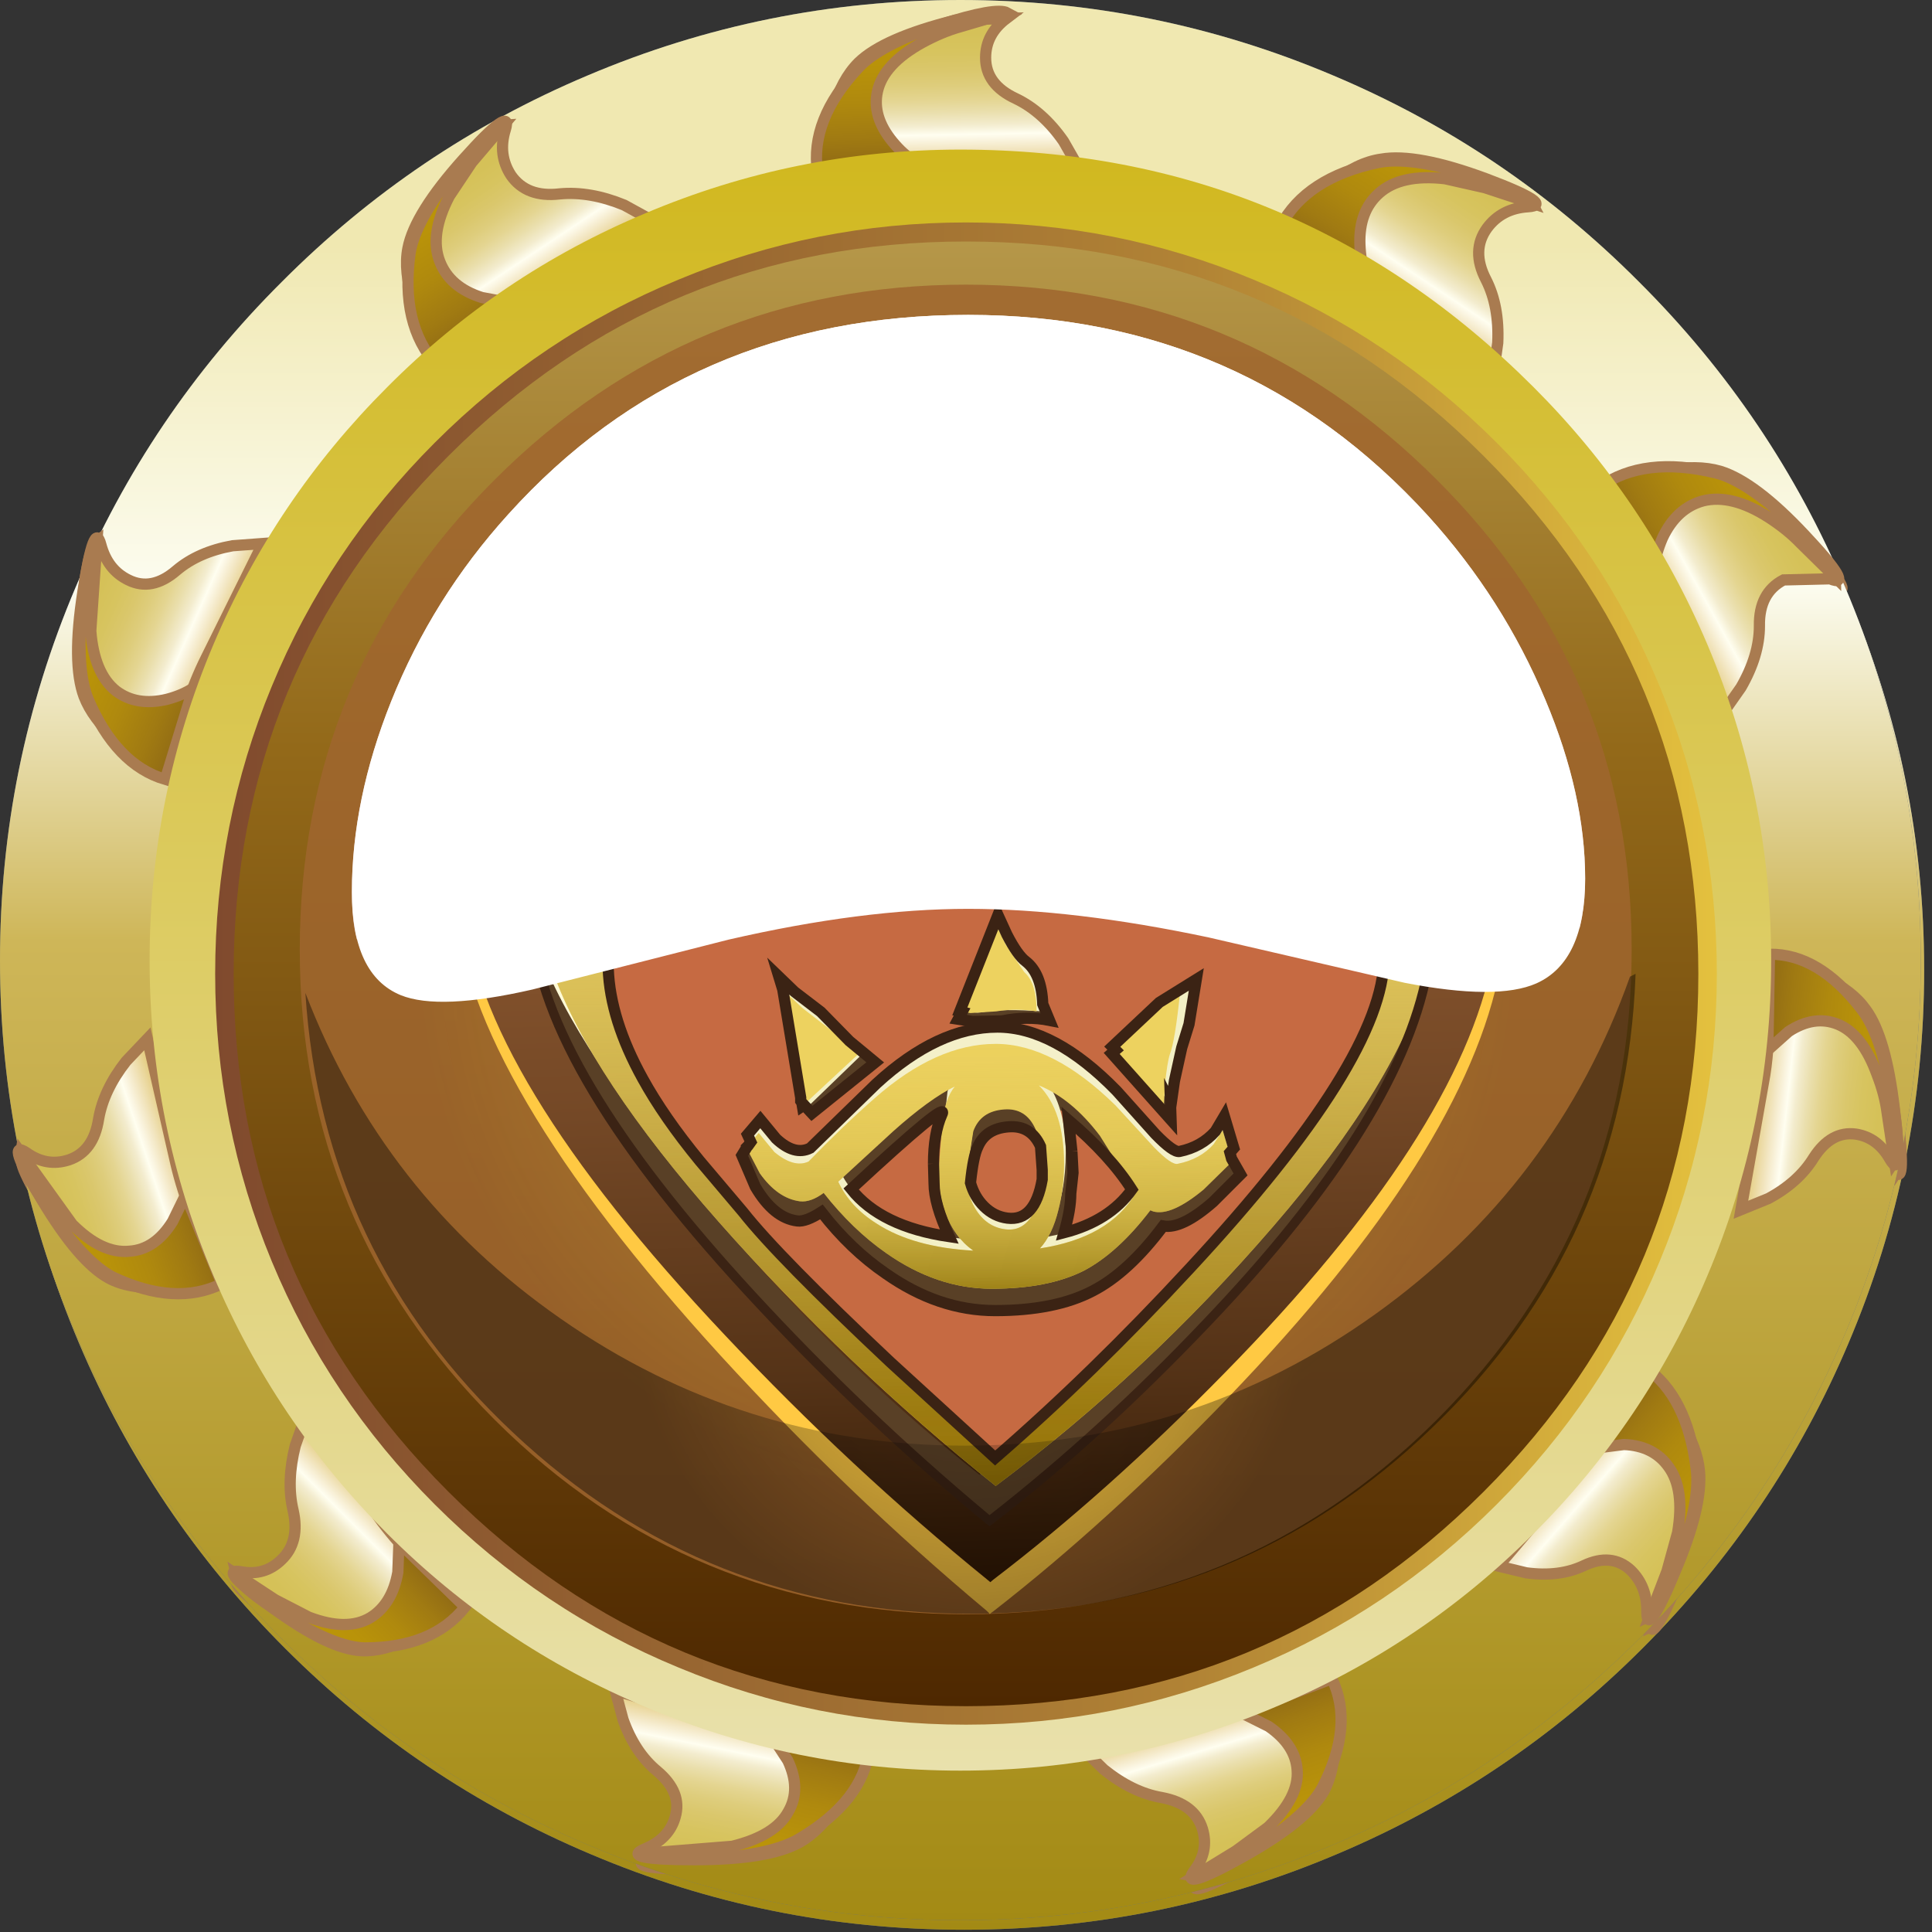<?xml version="1.0" encoding="UTF-8" standalone="no"?>
<svg xmlns:xlink="http://www.w3.org/1999/xlink" height="172.4px" width="172.4px" xmlns="http://www.w3.org/2000/svg">
  <rect width="100%" height="100%" fill="#333333" stroke="none"/>
  <g transform="matrix(1.0, 0.0, 0.0, 1.0, 0.0, 0.0)">
    <use height="171.35" transform="matrix(1.0, 0.0, 0.0, 1.0, 0.3, 0.85)" width="171.4" xlink:href="#shape0"/>
    <use height="171.35" transform="matrix(1.0, 0.0, 0.0, 1.0, 0.0, 0.0)" width="171.4" xlink:href="#shape0"/>
    <use height="134.05" transform="matrix(1.0, 0.0, 0.0, 1.0, 19.2, 19.85)" width="134.0" xlink:href="#shape1"/>
    <use height="85.65" transform="matrix(1.0, 0.0, 0.0, 1.0, 40.5, 55.55)" width="93.85" xlink:href="#shape2"/>
    <use height="99.45" transform="matrix(0.903, 0.0, 0.0, 0.895, 39.695, 55.0)" width="105.45" xlink:href="#sprite0"/>
    <use height="75.9" transform="matrix(1.0, 0.0, 0.0, 1.0, 46.25, 60.3)" width="82.45" xlink:href="#shape4"/>
    <use height="26.35" transform="matrix(1.0, 0.0, 0.0, 1.0, 72.15, 31.4)" width="9.95" xlink:href="#sprite1"/>
    <use height="26.35" transform="matrix(1.0, 0.0, 0.0, 1.0, 85.35, 31.4)" width="9.95" xlink:href="#sprite1"/>
    <use height="57.1" transform="matrix(1.0, 0.0, 0.0, 1.0, 27.25, 86.9)" width="118.7" xlink:href="#sprite3"/>
    <use height="55.75" transform="matrix(1.0, 0.0, 0.0, 1.0, 31.4, 28.1)" width="110.05" xlink:href="#sprite4"/>
    <use height="61.3" transform="matrix(1.0, 0.0, 0.0, 1.0, 31.4, 28.1)" width="110.05" xlink:href="#sprite5"/>
  </g>
  <defs>
    <g id="shape0" transform="matrix(1.0, 0.0, 0.0, 1.0, 0.0, 0.0)">
      <path d="M52.4 6.75 Q68.3 0.0 85.7 0.0 103.1 0.0 119.0 6.75 134.4 13.25 146.25 25.15 158.15 37.0 164.65 52.4 171.4 68.3 171.4 85.7 171.4 103.1 164.65 119.0 158.15 134.35 146.25 146.25 134.4 158.1 119.0 164.6 103.1 171.35 85.7 171.35 68.3 171.35 52.4 164.6 37.0 158.1 25.15 146.25 13.25 134.35 6.75 119.0 0.0 103.1 0.0 85.7 0.0 68.3 6.75 52.4 13.25 37.0 25.15 25.15 37.0 13.25 52.4 6.75" fill="#6b757b" fill-rule="evenodd" stroke="none"/>
      <path d="M52.4 6.75 Q68.3 0.0 85.7 0.0 103.1 0.0 119.0 6.75 134.4 13.25 146.25 25.15 158.15 37.0 164.65 52.4 171.4 68.3 171.4 85.7 171.4 103.1 164.65 119.0 158.15 134.35 146.25 146.25 134.4 158.1 119.0 164.6 103.1 171.35 85.7 171.35 68.3 171.35 52.4 164.6 37.0 158.1 25.15 146.25 13.25 134.35 6.75 119.0 0.0 103.1 0.0 85.7 0.0 68.3 6.75 52.4 13.25 37.0 25.15 25.15 37.0 13.25 52.4 6.75" fill="url(#gradient0)" fill-rule="evenodd" stroke="none"/>
      <path d="M96.3 15.05 L84.6 14.4 77.55 14.75 73.95 15.35 Q73.5 12.7 74.3 9.85 75.1 7.1 76.6 5.6 78.85 3.4 85.25 1.8 L89.8 1.65 Q87.95 3.05 87.95 5.15 87.95 7.55 90.65 8.8 93.05 9.95 94.9 12.6 L96.3 15.05" fill="url(#gradient1)" fill-rule="evenodd" stroke="none"/>
      <path d="M96.3 15.05 L94.9 12.6 Q93.05 9.95 90.65 8.8 87.95 7.55 87.95 5.15 87.95 3.05 89.8 1.65 L85.25 1.8 Q78.85 3.4 76.6 5.6 75.1 7.1 74.3 9.85 73.5 12.7 73.95 15.35 L77.55 14.75 84.6 14.4 96.3 15.05 Z" fill="none" stroke="#a97b50" stroke-linecap="butt" stroke-linejoin="miter" stroke-miterlimit="10.0" stroke-width="1.0"/>
      <path d="M83.9 2.2 Q88.9 0.6 89.9 1.15 L85.65 2.4 Q84.05 2.85 82.3 3.8 78.85 5.7 78.3 8.15 77.8 10.4 79.65 12.65 80.6 13.8 81.6 14.4 L72.95 15.35 Q72.25 10.7 76.6 6.05 78.5 4.0 83.9 2.2" fill="url(#gradient2)" fill-rule="evenodd" stroke="none"/>
      <path d="M83.9 2.2 Q78.5 4.0 76.6 6.05 72.25 10.7 72.95 15.35 L81.6 14.4 Q80.6 13.8 79.65 12.65 77.8 10.4 78.3 8.15 78.85 5.7 82.3 3.8 84.05 2.85 85.65 2.4 L89.9 1.15 Q88.9 0.6 83.9 2.2 Z" fill="none" stroke="#a97b50" stroke-linecap="butt" stroke-linejoin="miter" stroke-miterlimit="10.0" stroke-width="1.0"/>
      <path d="M133.25 33.45 L124.25 26.15 Q122.0 24.3 118.3 22.35 L115.05 20.7 Q116.35 18.25 118.8 16.35 121.1 14.5 123.25 14.2 126.4 13.65 132.6 15.95 138.85 18.3 136.35 18.45 134.0 18.6 132.7 20.35 131.25 22.35 132.6 24.95 133.8 27.3 133.65 30.6 L133.25 33.45" fill="url(#gradient3)" fill-rule="evenodd" stroke="none"/>
      <path d="M133.25 33.45 L133.65 30.6 Q133.8 27.3 132.6 24.95 131.25 22.35 132.7 20.35 134.0 18.6 136.35 18.45 138.85 18.3 132.6 15.95 126.4 13.65 123.25 14.2 121.1 14.5 118.8 16.35 116.35 18.25 115.05 20.7 L118.3 22.35 Q122.0 24.3 124.25 26.15 L133.25 33.45 Z" fill="none" stroke="#a97b50" stroke-linecap="butt" stroke-linejoin="miter" stroke-miterlimit="10.0" stroke-width="1.0"/>
      <path d="M123.0 14.5 Q125.8 13.95 131.2 15.6 136.25 17.15 136.75 18.15 L132.5 16.75 128.95 15.95 Q125.0 15.5 123.05 17.25 121.25 18.85 121.35 21.8 121.4 23.3 121.8 24.4 L114.25 20.2 Q116.55 15.85 123.0 14.5" fill="url(#gradient4)" fill-rule="evenodd" stroke="none"/>
      <path d="M123.0 14.5 Q116.55 15.85 114.25 20.2 L121.8 24.4 Q121.4 23.3 121.35 21.8 121.25 18.85 123.05 17.25 125.0 15.5 128.95 15.95 L132.5 16.75 136.75 18.15 Q136.25 17.15 131.2 15.6 125.8 13.95 123.0 14.5 Z" fill="none" stroke="#a97b50" stroke-linecap="butt" stroke-linejoin="miter" stroke-miterlimit="10.0" stroke-width="1.0"/>
      <path d="M145.4 47.2 L143.2 44.35 Q145.45 42.65 148.5 42.0 151.45 41.45 153.5 42.05 156.6 43.0 161.05 47.75 165.6 52.6 163.3 51.65 L159.15 51.75 Q156.95 52.9 157.0 55.85 157.0 58.5 155.35 61.35 L153.7 63.7 148.95 53.2 Q147.8 50.6 145.4 47.2" fill="url(#gradient5)" fill-rule="evenodd" stroke="none"/>
      <path d="M145.4 47.2 Q147.8 50.6 148.95 53.2 L153.7 63.7 155.35 61.35 Q157.0 58.5 157.0 55.85 156.95 52.9 159.15 51.75 L163.3 51.65 Q165.6 52.6 161.05 47.75 156.6 43.0 153.5 42.05 151.45 41.45 148.5 42.0 145.45 42.65 143.2 44.35 L145.4 47.2 Z" fill="none" stroke="#a97b50" stroke-linecap="butt" stroke-linejoin="miter" stroke-miterlimit="10.0" stroke-width="1.0"/>
      <path d="M151.95 44.7 Q149.6 45.35 148.35 48.0 147.75 49.4 147.6 50.6 L142.75 43.45 Q146.7 40.65 153.1 42.2 155.9 42.9 160.0 46.8 163.8 50.45 163.8 51.55 L160.65 48.45 Q159.5 47.25 157.8 46.15 154.5 44.05 151.95 44.7" fill="url(#gradient6)" fill-rule="evenodd" stroke="none"/>
      <path d="M151.95 44.7 Q154.5 44.05 157.8 46.15 159.5 47.25 160.65 48.45 L163.8 51.55 Q163.8 50.45 160.0 46.8 155.9 42.9 153.1 42.2 146.7 40.65 142.75 43.45 L147.6 50.6 Q147.75 49.4 148.35 48.0 149.6 45.35 151.95 44.7 Z" fill="none" stroke="#a97b50" stroke-linecap="butt" stroke-linejoin="miter" stroke-miterlimit="10.0" stroke-width="1.0"/>
      <path d="M169.05 99.0 Q169.85 105.5 168.65 103.45 167.55 101.5 165.6 101.2 163.4 100.9 161.85 103.3 160.5 105.5 157.8 106.95 L155.35 107.95 157.35 96.65 Q157.9 93.85 157.85 89.75 L157.75 86.15 Q160.3 86.1 162.85 87.25 165.3 88.4 166.5 90.1 168.3 92.55 169.05 99.0" fill="url(#gradient7)" fill-rule="evenodd" stroke="none"/>
      <path d="M169.05 99.0 Q168.3 92.55 166.5 90.1 165.3 88.4 162.85 87.25 160.3 86.1 157.75 86.15 L157.85 89.75 Q157.9 93.85 157.35 96.65 L155.35 107.95 157.8 106.95 Q160.5 105.5 161.85 103.3 163.4 100.9 165.6 101.2 167.55 101.5 168.65 103.45 169.85 105.5 169.05 99.0 Z" fill="none" stroke="#a97b50" stroke-linecap="butt" stroke-linejoin="miter" stroke-miterlimit="10.0" stroke-width="1.0"/>
      <path d="M166.1 90.05 Q167.8 92.2 168.8 97.65 169.7 102.7 169.05 103.65 L168.4 99.35 Q168.2 97.7 167.5 95.9 166.2 92.3 164.0 91.4 161.9 90.55 159.6 92.05 L157.75 93.7 157.9 85.15 Q162.3 85.1 166.1 90.05" fill="url(#gradient8)" fill-rule="evenodd" stroke="none"/>
      <path d="M166.1 90.05 Q162.3 85.1 157.9 85.15 L157.75 93.7 159.6 92.05 Q161.9 90.55 164.0 91.4 166.2 92.3 167.5 95.9 168.2 97.7 168.4 99.35 L169.05 103.65 Q169.7 102.7 168.8 97.65 167.8 92.2 166.1 90.05 Z" fill="none" stroke="#a97b50" stroke-linecap="butt" stroke-linejoin="miter" stroke-miterlimit="10.0" stroke-width="1.0"/>
      <path d="M133.7 139.75 L140.8 131.4 Q143.65 128.1 146.25 122.8 148.4 124.2 149.95 126.75 151.45 129.15 151.65 131.25 151.95 134.45 149.45 140.3 146.95 146.25 146.95 143.85 147.0 141.55 145.5 140.1 143.8 138.55 141.35 139.7 139.15 140.75 136.2 140.35 L133.7 139.75" fill="url(#gradient9)" fill-rule="evenodd" stroke="none"/>
      <path d="M133.7 139.75 L136.2 140.35 Q139.15 140.75 141.35 139.7 143.8 138.55 145.5 140.1 147.0 141.55 146.95 143.85 146.95 146.25 149.45 140.3 151.95 134.45 151.65 131.25 151.45 129.15 149.95 126.75 148.4 124.2 146.25 122.8 143.65 128.1 140.8 131.4 L133.7 139.75 Z" fill="none" stroke="#a97b50" stroke-linecap="butt" stroke-linejoin="miter" stroke-miterlimit="10.0" stroke-width="1.0"/>
      <path d="M148.75 140.2 L149.7 136.75 Q150.35 132.9 148.9 130.9 147.55 129.0 144.9 128.9 L142.55 129.2 146.8 122.0 Q150.55 124.6 151.35 131.0 151.75 133.8 149.9 139.0 148.15 143.85 147.2 144.25 L148.75 140.2" fill="url(#gradient10)" fill-rule="evenodd" stroke="none"/>
      <path d="M148.75 140.2 L147.2 144.25 Q148.15 143.85 149.9 139.0 151.75 133.8 151.35 131.0 150.55 124.6 146.8 122.0 L142.55 129.2 144.9 128.9 Q147.55 129.0 148.9 130.9 150.35 132.9 149.7 136.75 L148.75 140.2 Z" fill="none" stroke="#a97b50" stroke-linecap="butt" stroke-linejoin="miter" stroke-miterlimit="10.0" stroke-width="1.0"/>
      <path d="M107.3 163.2 Q106.6 160.95 103.65 160.4 101.05 159.95 98.5 157.9 L96.5 155.95 107.9 153.6 Q112.45 152.7 117.9 150.05 119.1 152.45 119.1 155.35 119.1 158.1 118.1 159.9 116.55 162.55 110.9 165.7 105.15 168.9 106.55 166.95 107.9 165.2 107.3 163.2" fill="url(#gradient11)" fill-rule="evenodd" stroke="none"/>
      <path d="M107.3 163.2 Q107.9 165.2 106.55 166.95 105.15 168.9 110.9 165.7 116.55 162.55 118.1 159.9 119.1 158.1 119.1 155.35 119.1 152.45 117.9 150.05 112.45 152.7 107.9 153.6 L96.5 155.95 98.5 157.9 Q101.05 159.95 103.65 160.4 106.6 160.95 107.3 163.2 Z" fill="none" stroke="#a97b50" stroke-linecap="butt" stroke-linejoin="miter" stroke-miterlimit="10.0" stroke-width="1.0"/>
      <path d="M115.75 157.95 Q115.6 155.7 113.2 154.05 L110.8 152.85 118.85 149.8 Q120.85 153.95 118.0 159.5 116.7 161.9 112.05 164.9 107.7 167.7 106.55 167.45 L110.3 165.15 113.15 163.05 Q115.95 160.35 115.75 157.95" fill="url(#gradient12)" fill-rule="evenodd" stroke="none"/>
      <path d="M115.75 157.95 Q115.95 160.35 113.15 163.05 L110.3 165.15 106.55 167.45 Q107.7 167.7 112.05 164.9 116.7 161.9 118.0 159.5 120.85 153.95 118.85 149.8 L110.8 152.85 113.2 154.05 Q115.6 155.7 115.75 157.95 Z" fill="none" stroke="#a97b50" stroke-linecap="butt" stroke-linejoin="miter" stroke-miterlimit="10.0" stroke-width="1.0"/>
      <path d="M74.7 161.0 Q73.2 163.35 71.35 164.4 68.55 165.95 61.95 165.95 55.25 165.95 57.5 165.0 59.7 164.1 60.25 162.15 60.9 159.95 58.65 158.05 56.65 156.4 55.6 153.45 L54.9 150.85 66.0 154.2 Q70.45 155.6 76.55 155.95 76.25 158.55 74.7 161.0" fill="url(#gradient13)" fill-rule="evenodd" stroke="none"/>
      <path d="M74.7 161.0 Q76.25 158.55 76.55 155.95 70.45 155.6 66.0 154.2 L54.9 150.85 55.6 153.45 Q56.65 156.4 58.65 158.05 60.9 159.95 60.25 162.15 59.7 164.1 57.5 165.0 55.25 165.95 61.95 165.95 68.55 165.95 71.35 164.4 73.2 163.35 74.7 161.0 Z" fill="none" stroke="#a97b50" stroke-linecap="butt" stroke-linejoin="miter" stroke-miterlimit="10.0" stroke-width="1.0"/>
      <path d="M65.35 164.75 Q69.2 163.8 70.35 161.65 71.5 159.65 70.3 157.1 L68.9 154.95 77.55 156.2 Q76.95 160.7 71.45 164.0 69.05 165.5 63.4 165.85 L57.25 165.4 65.35 164.75" fill="url(#gradient14)" fill-rule="evenodd" stroke="none"/>
      <path d="M65.35 164.75 L57.25 165.4 63.4 165.85 Q69.05 165.5 71.45 164.0 76.95 160.7 77.55 156.2 L68.9 154.95 70.3 157.1 Q71.5 159.65 70.35 161.65 69.2 163.8 65.35 164.75 Z" fill="none" stroke="#a97b50" stroke-linecap="butt" stroke-linejoin="miter" stroke-miterlimit="10.0" stroke-width="1.0"/>
      <path d="M27.3 126.3 L33.8 135.4 Q36.4 139.0 40.9 142.65 39.2 144.85 36.65 146.15 34.25 147.4 32.25 147.3 29.35 147.15 24.35 143.5 19.25 139.85 21.5 140.25 23.6 140.65 25.1 139.2 26.8 137.6 26.15 134.75 25.55 132.2 26.35 129.0 L27.3 126.3" fill="url(#gradient15)" fill-rule="evenodd" stroke="none"/>
      <path d="M27.3 126.3 L26.35 129.0 Q25.55 132.2 26.15 134.75 26.8 137.6 25.1 139.2 23.6 140.65 21.5 140.25 19.25 139.85 24.35 143.5 29.35 147.15 32.25 147.3 34.25 147.4 36.65 146.15 39.2 144.85 40.9 142.65 36.4 139.0 33.8 135.4 L27.3 126.3 Z" fill="none" stroke="#a97b50" stroke-linecap="butt" stroke-linejoin="miter" stroke-miterlimit="10.0" stroke-width="1.0"/>
      <path d="M33.05 144.35 Q35.0 143.15 35.5 140.3 L35.6 137.65 41.5 143.4 Q38.6 147.05 32.55 147.05 29.95 147.0 25.45 144.2 21.3 141.6 21.05 140.45 L24.55 142.75 27.55 144.3 Q30.95 145.6 33.05 144.35" fill="url(#gradient16)" fill-rule="evenodd" stroke="none"/>
      <path d="M33.05 144.35 Q30.95 145.6 27.55 144.3 L24.55 142.75 21.05 140.45 Q21.3 141.6 25.45 144.2 29.95 147.0 32.55 147.05 38.6 147.05 41.5 143.4 L35.6 137.65 35.5 140.3 Q35.0 143.15 33.05 144.35 Z" fill="none" stroke="#a97b50" stroke-linecap="butt" stroke-linejoin="miter" stroke-miterlimit="10.0" stroke-width="1.0"/>
      <path d="M11.25 94.7 L13.15 92.7 15.7 103.85 Q16.75 108.35 19.5 113.6 17.1 114.8 14.25 114.9 11.45 115.0 9.7 114.05 7.05 112.6 3.75 107.1 0.4 101.55 2.35 102.85 4.15 104.15 6.15 103.5 8.35 102.75 8.8 99.85 9.25 97.25 11.25 94.7" fill="url(#gradient17)" fill-rule="evenodd" stroke="none"/>
      <path d="M11.25 94.7 Q9.25 97.25 8.8 99.85 8.35 102.75 6.15 103.5 4.15 104.15 2.35 102.85 0.4 101.55 3.75 107.1 7.05 112.6 9.7 114.05 11.45 115.0 14.25 114.9 17.1 114.8 19.5 113.6 16.75 108.35 15.7 103.85 L13.15 92.7 11.25 94.7 Z" fill="none" stroke="#a97b50" stroke-linecap="butt" stroke-linejoin="miter" stroke-miterlimit="10.0" stroke-width="1.0"/>
      <path d="M15.4 109.0 L16.55 106.65 19.8 114.55 Q15.65 116.6 10.05 113.95 7.65 112.7 4.55 108.25 1.65 104.0 1.85 102.85 L6.45 109.25 Q9.1 111.9 11.55 111.65 13.85 111.5 15.4 109.0" fill="url(#gradient18)" fill-rule="evenodd" stroke="none"/>
      <path d="M15.4 109.0 Q13.85 111.5 11.55 111.65 9.1 111.9 6.45 109.25 L1.85 102.85 Q1.65 104.0 4.55 108.25 7.65 112.7 10.05 113.95 15.65 116.6 19.8 114.55 L16.55 106.65 15.4 109.0 Z" fill="none" stroke="#a97b50" stroke-linecap="butt" stroke-linejoin="miter" stroke-miterlimit="10.0" stroke-width="1.0"/>
      <path d="M20.75 48.7 L23.45 48.5 18.4 58.7 Q16.35 62.8 15.15 68.7 12.6 67.95 10.35 66.0 8.25 64.1 7.5 62.15 6.4 59.2 7.4 52.8 8.4 46.3 9.0 48.6 9.6 50.85 11.45 51.75 13.55 52.8 15.75 50.9 17.7 49.25 20.75 48.7" fill="url(#gradient19)" fill-rule="evenodd" stroke="none"/>
      <path d="M20.75 48.7 Q17.7 49.25 15.75 50.9 13.55 52.8 11.45 51.75 9.6 50.85 9.0 48.6 8.4 46.3 7.4 52.8 6.4 59.2 7.5 62.15 8.25 64.1 10.35 66.0 12.6 67.95 15.15 68.7 16.35 62.8 18.4 58.7 L23.45 48.5 20.75 48.7 Z" fill="none" stroke="#a97b50" stroke-linecap="butt" stroke-linejoin="miter" stroke-miterlimit="10.0" stroke-width="1.0"/>
      <path d="M10.35 61.65 Q12.2 63.05 14.9 62.4 16.25 62.05 17.25 61.4 L14.75 69.55 Q10.35 68.25 7.85 62.35 6.8 59.75 7.3 54.15 7.8 48.95 8.65 48.3 L8.1 56.3 Q8.4 60.1 10.35 61.65" fill="url(#gradient20)" fill-rule="evenodd" stroke="none"/>
      <path d="M10.35 61.65 Q8.4 60.1 8.1 56.3 L8.65 48.3 Q7.8 48.95 7.3 54.15 6.8 59.75 7.85 62.35 10.35 68.25 14.75 69.55 L17.25 61.4 Q16.25 62.05 14.9 62.4 12.2 63.05 10.35 61.65 Z" fill="none" stroke="#a97b50" stroke-linecap="butt" stroke-linejoin="miter" stroke-miterlimit="10.0" stroke-width="1.0"/>
      <path d="M58.25 19.7 L48.15 25.45 Q45.6 26.85 42.45 29.55 L39.75 32.05 Q37.85 29.95 36.9 27.0 36.0 24.2 36.4 22.15 37.0 19.05 41.35 14.2 45.8 9.25 45.1 11.55 44.4 13.8 45.6 15.65 47.0 17.65 49.95 17.3 52.65 17.05 55.7 18.3 L58.25 19.7" fill="url(#gradient21)" fill-rule="evenodd" stroke="none"/>
      <path d="M58.25 19.7 L55.7 18.3 Q52.65 17.05 49.95 17.3 47.0 17.65 45.6 15.65 44.4 13.8 45.1 11.55 45.8 9.25 41.35 14.2 37.0 19.05 36.4 22.15 36.0 24.2 36.9 27.0 37.85 29.95 39.75 32.05 L42.45 29.55 Q45.6 26.85 48.15 25.45 L58.25 19.7 Z" fill="none" stroke="#a97b50" stroke-linecap="butt" stroke-linejoin="miter" stroke-miterlimit="10.0" stroke-width="1.0"/>
      <path d="M43.0 26.55 L45.65 27.05 38.95 32.55 Q35.7 28.95 36.6 22.55 37.05 19.75 40.55 15.3 43.8 11.2 44.95 11.15 L42.1 14.5 40.1 17.5 Q38.3 20.95 39.25 23.35 40.15 25.65 43.0 26.55" fill="url(#gradient22)" fill-rule="evenodd" stroke="none"/>
      <path d="M43.0 26.55 Q40.15 25.65 39.25 23.35 38.3 20.95 40.1 17.5 L42.1 14.5 44.95 11.15 Q43.8 11.2 40.55 15.3 37.05 19.75 36.6 22.55 35.7 28.95 38.95 32.55 L45.65 27.05 43.0 26.55 Z" fill="none" stroke="#a97b50" stroke-linecap="butt" stroke-linejoin="miter" stroke-miterlimit="10.0" stroke-width="1.0"/>
      <path d="M85.7 13.35 Q115.65 13.35 136.85 34.55 146.85 44.55 152.35 57.5 158.05 70.95 158.05 85.7 158.05 100.4 152.35 113.85 146.85 126.85 136.85 136.85 126.85 146.85 113.85 152.3 100.4 158.0 85.7 158.0 71.0 158.0 57.55 152.3 44.55 146.85 34.55 136.85 24.55 126.85 19.05 113.85 13.35 100.4 13.35 85.7 13.35 70.95 19.05 57.5 24.55 44.55 34.55 34.55 44.55 24.5 57.55 19.05 71.0 13.35 85.7 13.35" fill="url(#gradient23)" fill-rule="evenodd" stroke="none"/>
    </g>
    <linearGradient gradientTransform="matrix(0.0, -0.105, -0.105, 0.0, 85.7, 85.7)" gradientUnits="userSpaceOnUse" id="gradient0" spreadMethod="pad" x1="-819.2" x2="819.2">
      <stop offset="0.0" stop-color="#a38a14"/>
      <stop offset="0.51" stop-color="#ceb658"/>
      <stop offset="0.694" stop-color="#fcfcef"/>
      <stop offset="0.871" stop-color="#f0e8b1"/>
    </linearGradient>
    <linearGradient gradientTransform="matrix(-2.0E-4, -0.011, -0.01, 2.0E-4, 84.95, 9.15)" gradientUnits="userSpaceOnUse" id="gradient1" spreadMethod="pad" x1="-819.2" x2="819.2">
      <stop offset="0.063" stop-color="#d0ab1a"/>
      <stop offset="0.133" stop-color="#dcbe5e"/>
      <stop offset="0.208" stop-color="#e9d597"/>
      <stop offset="0.271" stop-color="#f3e7c4"/>
      <stop offset="0.318" stop-color="#fbf6e3"/>
      <stop offset="0.341" stop-color="#fffef0"/>
      <stop offset="0.388" stop-color="#f3ecce"/>
      <stop offset="0.451" stop-color="#eadfad"/>
      <stop offset="0.514" stop-color="#e4d591"/>
      <stop offset="0.584" stop-color="#decd7c"/>
      <stop offset="0.659" stop-color="#dac76c"/>
      <stop offset="0.745" stop-color="#d7c45f"/>
      <stop offset="0.843" stop-color="#d5c158"/>
      <stop offset="1.0" stop-color="#d5c155"/>
    </linearGradient>
    <linearGradient gradientTransform="matrix(-3.0E-4, -0.009, -0.009, 3.0E-4, 81.4, 8.6)" gradientUnits="userSpaceOnUse" id="gradient2" spreadMethod="pad" x1="-819.2" x2="819.2">
      <stop offset="0.016" stop-color="#8a6315"/>
      <stop offset="0.051" stop-color="#8d6715"/>
      <stop offset="0.255" stop-color="#a07a12"/>
      <stop offset="0.471" stop-color="#af890e"/>
      <stop offset="0.706" stop-color="#b99309"/>
      <stop offset="1.0" stop-color="#bd9606"/>
    </linearGradient>
    <linearGradient gradientTransform="matrix(0.007, -0.009, -0.009, -0.006, 127.8, 21.95)" gradientUnits="userSpaceOnUse" id="gradient3" spreadMethod="pad" x1="-819.2" x2="819.2">
      <stop offset="0.063" stop-color="#d0ab1a"/>
      <stop offset="0.133" stop-color="#dcbe5e"/>
      <stop offset="0.208" stop-color="#e9d597"/>
      <stop offset="0.271" stop-color="#f3e7c4"/>
      <stop offset="0.318" stop-color="#fbf6e3"/>
      <stop offset="0.341" stop-color="#fffef0"/>
      <stop offset="0.388" stop-color="#f3ecce"/>
      <stop offset="0.451" stop-color="#eadfad"/>
      <stop offset="0.514" stop-color="#e4d591"/>
      <stop offset="0.584" stop-color="#decd7c"/>
      <stop offset="0.659" stop-color="#dac76c"/>
      <stop offset="0.745" stop-color="#d7c45f"/>
      <stop offset="0.843" stop-color="#d5c158"/>
      <stop offset="1.0" stop-color="#d5c155"/>
    </linearGradient>
    <linearGradient gradientTransform="matrix(0.006, -0.008, -0.008, -0.005, 125.25, 19.45)" gradientUnits="userSpaceOnUse" id="gradient4" spreadMethod="pad" x1="-819.2" x2="819.2">
      <stop offset="0.016" stop-color="#8a6315"/>
      <stop offset="0.051" stop-color="#8d6715"/>
      <stop offset="0.255" stop-color="#a07a12"/>
      <stop offset="0.471" stop-color="#af890e"/>
      <stop offset="0.706" stop-color="#b99309"/>
      <stop offset="1.0" stop-color="#bd9606"/>
    </linearGradient>
    <linearGradient gradientTransform="matrix(0.01, -0.005, -0.005, -0.009, 154.05, 50.95)" gradientUnits="userSpaceOnUse" id="gradient5" spreadMethod="pad" x1="-819.2" x2="819.2">
      <stop offset="0.063" stop-color="#d0ab1a"/>
      <stop offset="0.133" stop-color="#dcbe5e"/>
      <stop offset="0.208" stop-color="#e9d597"/>
      <stop offset="0.271" stop-color="#f3e7c4"/>
      <stop offset="0.318" stop-color="#fbf6e3"/>
      <stop offset="0.341" stop-color="#fffef0"/>
      <stop offset="0.388" stop-color="#f3ecce"/>
      <stop offset="0.451" stop-color="#eadfad"/>
      <stop offset="0.514" stop-color="#e4d591"/>
      <stop offset="0.584" stop-color="#decd7c"/>
      <stop offset="0.659" stop-color="#dac76c"/>
      <stop offset="0.745" stop-color="#d7c45f"/>
      <stop offset="0.843" stop-color="#d5c158"/>
      <stop offset="1.0" stop-color="#d5c155"/>
    </linearGradient>
    <linearGradient gradientTransform="matrix(0.009, -0.005, -0.005, -0.009, 152.9, 47.7)" gradientUnits="userSpaceOnUse" id="gradient6" spreadMethod="pad" x1="-819.2" x2="819.2">
      <stop offset="0.016" stop-color="#8a6315"/>
      <stop offset="0.051" stop-color="#8d6715"/>
      <stop offset="0.255" stop-color="#a07a12"/>
      <stop offset="0.471" stop-color="#af890e"/>
      <stop offset="0.706" stop-color="#b99309"/>
      <stop offset="1.0" stop-color="#bd9606"/>
    </linearGradient>
    <linearGradient gradientTransform="matrix(0.01, 0.001, 0.001, -0.009, 162.2, 97.6)" gradientUnits="userSpaceOnUse" id="gradient7" spreadMethod="pad" x1="-819.2" x2="819.2">
      <stop offset="0.063" stop-color="#d0ab1a"/>
      <stop offset="0.133" stop-color="#dcbe5e"/>
      <stop offset="0.208" stop-color="#e9d597"/>
      <stop offset="0.271" stop-color="#f3e7c4"/>
      <stop offset="0.318" stop-color="#fbf6e3"/>
      <stop offset="0.341" stop-color="#fffef0"/>
      <stop offset="0.388" stop-color="#f3ecce"/>
      <stop offset="0.451" stop-color="#eadfad"/>
      <stop offset="0.514" stop-color="#e4d591"/>
      <stop offset="0.584" stop-color="#decd7c"/>
      <stop offset="0.659" stop-color="#dac76c"/>
      <stop offset="0.745" stop-color="#d7c45f"/>
      <stop offset="0.843" stop-color="#d5c158"/>
      <stop offset="1.0" stop-color="#d5c155"/>
    </linearGradient>
    <linearGradient gradientTransform="matrix(0.009, 9.0E-4, 9.0E-4, -0.009, 163.15, 94.35)" gradientUnits="userSpaceOnUse" id="gradient8" spreadMethod="pad" x1="-819.2" x2="819.2">
      <stop offset="0.016" stop-color="#8a6315"/>
      <stop offset="0.051" stop-color="#8d6715"/>
      <stop offset="0.255" stop-color="#a07a12"/>
      <stop offset="0.471" stop-color="#af890e"/>
      <stop offset="0.706" stop-color="#b99309"/>
      <stop offset="1.0" stop-color="#bd9606"/>
    </linearGradient>
    <linearGradient gradientTransform="matrix(0.009, 0.007, 0.007, -0.008, 144.4, 134.8)" gradientUnits="userSpaceOnUse" id="gradient9" spreadMethod="pad" x1="-819.2" x2="819.2">
      <stop offset="0.063" stop-color="#d0ab1a"/>
      <stop offset="0.133" stop-color="#dcbe5e"/>
      <stop offset="0.208" stop-color="#e9d597"/>
      <stop offset="0.271" stop-color="#f3e7c4"/>
      <stop offset="0.318" stop-color="#fbf6e3"/>
      <stop offset="0.341" stop-color="#fffef0"/>
      <stop offset="0.388" stop-color="#f3ecce"/>
      <stop offset="0.451" stop-color="#eadfad"/>
      <stop offset="0.514" stop-color="#e4d591"/>
      <stop offset="0.584" stop-color="#decd7c"/>
      <stop offset="0.659" stop-color="#dac76c"/>
      <stop offset="0.745" stop-color="#d7c45f"/>
      <stop offset="0.843" stop-color="#d5c158"/>
      <stop offset="1.0" stop-color="#d5c155"/>
    </linearGradient>
    <linearGradient gradientTransform="matrix(0.008, 0.006, 0.006, -0.007, 146.7, 132.85)" gradientUnits="userSpaceOnUse" id="gradient10" spreadMethod="pad" x1="-819.2" x2="819.2">
      <stop offset="0.016" stop-color="#8a6315"/>
      <stop offset="0.051" stop-color="#8d6715"/>
      <stop offset="0.255" stop-color="#a07a12"/>
      <stop offset="0.471" stop-color="#af890e"/>
      <stop offset="0.706" stop-color="#b99309"/>
      <stop offset="1.0" stop-color="#bd9606"/>
    </linearGradient>
    <linearGradient gradientTransform="matrix(0.003, 0.01, 0.01, -0.003, 108.95, 158.55)" gradientUnits="userSpaceOnUse" id="gradient11" spreadMethod="pad" x1="-819.2" x2="819.2">
      <stop offset="0.063" stop-color="#d0ab1a"/>
      <stop offset="0.133" stop-color="#dcbe5e"/>
      <stop offset="0.208" stop-color="#e9d597"/>
      <stop offset="0.271" stop-color="#f3e7c4"/>
      <stop offset="0.318" stop-color="#fbf6e3"/>
      <stop offset="0.341" stop-color="#fffef0"/>
      <stop offset="0.388" stop-color="#f3ecce"/>
      <stop offset="0.451" stop-color="#eadfad"/>
      <stop offset="0.514" stop-color="#e4d591"/>
      <stop offset="0.584" stop-color="#decd7c"/>
      <stop offset="0.659" stop-color="#dac76c"/>
      <stop offset="0.745" stop-color="#d7c45f"/>
      <stop offset="0.843" stop-color="#d5c158"/>
      <stop offset="1.0" stop-color="#d5c155"/>
    </linearGradient>
    <linearGradient gradientTransform="matrix(0.003, 0.009, 0.009, -0.003, 112.65, 158.25)" gradientUnits="userSpaceOnUse" id="gradient12" spreadMethod="pad" x1="-819.2" x2="819.2">
      <stop offset="0.016" stop-color="#8a6315"/>
      <stop offset="0.051" stop-color="#8d6715"/>
      <stop offset="0.255" stop-color="#a07a12"/>
      <stop offset="0.471" stop-color="#af890e"/>
      <stop offset="0.706" stop-color="#b99309"/>
      <stop offset="1.0" stop-color="#bd9606"/>
    </linearGradient>
    <linearGradient gradientTransform="matrix(-0.003, 0.011, 0.01, 0.002, 64.35, 159.1)" gradientUnits="userSpaceOnUse" id="gradient13" spreadMethod="pad" x1="-819.2" x2="819.2">
      <stop offset="0.063" stop-color="#d0ab1a"/>
      <stop offset="0.133" stop-color="#dcbe5e"/>
      <stop offset="0.208" stop-color="#e9d597"/>
      <stop offset="0.271" stop-color="#f3e7c4"/>
      <stop offset="0.318" stop-color="#fbf6e3"/>
      <stop offset="0.341" stop-color="#fffef0"/>
      <stop offset="0.388" stop-color="#f3ecce"/>
      <stop offset="0.451" stop-color="#eadfad"/>
      <stop offset="0.514" stop-color="#e4d591"/>
      <stop offset="0.584" stop-color="#decd7c"/>
      <stop offset="0.659" stop-color="#dac76c"/>
      <stop offset="0.745" stop-color="#d7c45f"/>
      <stop offset="0.843" stop-color="#d5c158"/>
      <stop offset="1.0" stop-color="#d5c155"/>
    </linearGradient>
    <linearGradient gradientTransform="matrix(-0.002, 0.009, 0.009, 0.002, 67.5, 160.4)" gradientUnits="userSpaceOnUse" id="gradient14" spreadMethod="pad" x1="-819.2" x2="819.2">
      <stop offset="0.016" stop-color="#8a6315"/>
      <stop offset="0.051" stop-color="#8d6715"/>
      <stop offset="0.255" stop-color="#a07a12"/>
      <stop offset="0.471" stop-color="#af890e"/>
      <stop offset="0.706" stop-color="#b99309"/>
      <stop offset="1.0" stop-color="#bd9606"/>
    </linearGradient>
    <linearGradient gradientTransform="matrix(-0.008, 0.007, 0.007, 0.007, 29.95, 138.35)" gradientUnits="userSpaceOnUse" id="gradient15" spreadMethod="pad" x1="-819.2" x2="819.2">
      <stop offset="0.063" stop-color="#d0ab1a"/>
      <stop offset="0.133" stop-color="#dcbe5e"/>
      <stop offset="0.208" stop-color="#e9d597"/>
      <stop offset="0.271" stop-color="#f3e7c4"/>
      <stop offset="0.318" stop-color="#fbf6e3"/>
      <stop offset="0.341" stop-color="#fffef0"/>
      <stop offset="0.388" stop-color="#f3ecce"/>
      <stop offset="0.451" stop-color="#eadfad"/>
      <stop offset="0.514" stop-color="#e4d591"/>
      <stop offset="0.584" stop-color="#decd7c"/>
      <stop offset="0.659" stop-color="#dac76c"/>
      <stop offset="0.745" stop-color="#d7c45f"/>
      <stop offset="0.843" stop-color="#d5c158"/>
      <stop offset="1.0" stop-color="#d5c155"/>
    </linearGradient>
    <linearGradient gradientTransform="matrix(-0.006, 0.006, 0.006, 0.006, 31.55, 141.8)" gradientUnits="userSpaceOnUse" id="gradient16" spreadMethod="pad" x1="-819.2" x2="819.2">
      <stop offset="0.016" stop-color="#8a6315"/>
      <stop offset="0.051" stop-color="#8d6715"/>
      <stop offset="0.255" stop-color="#a07a12"/>
      <stop offset="0.471" stop-color="#af890e"/>
      <stop offset="0.706" stop-color="#b99309"/>
      <stop offset="1.0" stop-color="#bd9606"/>
    </linearGradient>
    <linearGradient gradientTransform="matrix(-0.01, 0.003, 0.003, 0.009, 10.8, 105.0)" gradientUnits="userSpaceOnUse" id="gradient17" spreadMethod="pad" x1="-819.2" x2="819.2">
      <stop offset="0.063" stop-color="#d0ab1a"/>
      <stop offset="0.133" stop-color="#dcbe5e"/>
      <stop offset="0.208" stop-color="#e9d597"/>
      <stop offset="0.271" stop-color="#f3e7c4"/>
      <stop offset="0.318" stop-color="#fbf6e3"/>
      <stop offset="0.341" stop-color="#fffef0"/>
      <stop offset="0.388" stop-color="#f3ecce"/>
      <stop offset="0.451" stop-color="#eadfad"/>
      <stop offset="0.514" stop-color="#e4d591"/>
      <stop offset="0.584" stop-color="#decd7c"/>
      <stop offset="0.659" stop-color="#dac76c"/>
      <stop offset="0.745" stop-color="#d7c45f"/>
      <stop offset="0.843" stop-color="#d5c158"/>
      <stop offset="1.0" stop-color="#d5c155"/>
    </linearGradient>
    <linearGradient gradientTransform="matrix(-0.009, 0.003, 0.003, 0.008, 11.15, 108.6)" gradientUnits="userSpaceOnUse" id="gradient18" spreadMethod="pad" x1="-819.2" x2="819.2">
      <stop offset="0.016" stop-color="#8a6315"/>
      <stop offset="0.051" stop-color="#8d6715"/>
      <stop offset="0.255" stop-color="#a07a12"/>
      <stop offset="0.471" stop-color="#af890e"/>
      <stop offset="0.706" stop-color="#b99309"/>
      <stop offset="1.0" stop-color="#bd9606"/>
    </linearGradient>
    <linearGradient gradientTransform="matrix(-0.01, -0.004, -0.004, 0.009, 13.85, 56.35)" gradientUnits="userSpaceOnUse" id="gradient19" spreadMethod="pad" x1="-819.2" x2="819.2">
      <stop offset="0.063" stop-color="#d0ab1a"/>
      <stop offset="0.133" stop-color="#dcbe5e"/>
      <stop offset="0.208" stop-color="#e9d597"/>
      <stop offset="0.271" stop-color="#f3e7c4"/>
      <stop offset="0.318" stop-color="#fbf6e3"/>
      <stop offset="0.341" stop-color="#fffef0"/>
      <stop offset="0.388" stop-color="#f3ecce"/>
      <stop offset="0.451" stop-color="#eadfad"/>
      <stop offset="0.514" stop-color="#e4d591"/>
      <stop offset="0.584" stop-color="#decd7c"/>
      <stop offset="0.659" stop-color="#dac76c"/>
      <stop offset="0.745" stop-color="#d7c45f"/>
      <stop offset="0.843" stop-color="#d5c158"/>
      <stop offset="1.0" stop-color="#d5c155"/>
    </linearGradient>
    <linearGradient gradientTransform="matrix(-0.009, -0.004, -0.004, 0.009, 12.05, 59.1)" gradientUnits="userSpaceOnUse" id="gradient20" spreadMethod="pad" x1="-819.2" x2="819.2">
      <stop offset="0.016" stop-color="#8a6315"/>
      <stop offset="0.051" stop-color="#8d6715"/>
      <stop offset="0.255" stop-color="#a07a12"/>
      <stop offset="0.471" stop-color="#af890e"/>
      <stop offset="0.706" stop-color="#b99309"/>
      <stop offset="1.0" stop-color="#bd9606"/>
    </linearGradient>
    <linearGradient gradientTransform="matrix(-0.006, -0.009, -0.009, 0.006, 45.35, 20.7)" gradientUnits="userSpaceOnUse" id="gradient21" spreadMethod="pad" x1="-819.2" x2="819.2">
      <stop offset="0.063" stop-color="#d0ab1a"/>
      <stop offset="0.133" stop-color="#dcbe5e"/>
      <stop offset="0.208" stop-color="#e9d597"/>
      <stop offset="0.271" stop-color="#f3e7c4"/>
      <stop offset="0.318" stop-color="#fbf6e3"/>
      <stop offset="0.341" stop-color="#fffef0"/>
      <stop offset="0.388" stop-color="#f3ecce"/>
      <stop offset="0.451" stop-color="#eadfad"/>
      <stop offset="0.514" stop-color="#e4d591"/>
      <stop offset="0.584" stop-color="#decd7c"/>
      <stop offset="0.659" stop-color="#dac76c"/>
      <stop offset="0.745" stop-color="#d7c45f"/>
      <stop offset="0.843" stop-color="#d5c158"/>
      <stop offset="1.0" stop-color="#d5c155"/>
    </linearGradient>
    <linearGradient gradientTransform="matrix(-0.006, -0.008, -0.008, 0.005, 42.1, 22.15)" gradientUnits="userSpaceOnUse" id="gradient22" spreadMethod="pad" x1="-819.2" x2="819.2">
      <stop offset="0.016" stop-color="#8a6315"/>
      <stop offset="0.051" stop-color="#8d6715"/>
      <stop offset="0.255" stop-color="#a07a12"/>
      <stop offset="0.471" stop-color="#af890e"/>
      <stop offset="0.706" stop-color="#b99309"/>
      <stop offset="1.0" stop-color="#bd9606"/>
    </linearGradient>
    <linearGradient gradientTransform="matrix(0.0, -0.088, -0.088, 0.0, 85.7, 85.7)" gradientUnits="userSpaceOnUse" id="gradient23" spreadMethod="pad" x1="-819.2" x2="819.2">
      <stop offset="0.0" stop-color="#e9e1ac"/>
      <stop offset="1.0" stop-color="#d1b81f"/>
    </linearGradient>
    <g id="shape1" transform="matrix(1.0, 0.0, 0.0, 1.0, 0.0, 0.0)">
      <path d="M67.0 0.85 Q94.35 0.85 113.75 20.25 133.15 39.7 133.15 67.05 133.15 94.4 113.75 113.8 94.35 133.2 67.0 133.2 39.65 133.2 20.2 113.8 0.8 94.4 0.8 67.05 0.8 39.65 20.2 20.25 39.6 0.85 67.0 0.85" fill="url(#gradient24)" fill-rule="evenodd" stroke="none"/>
      <path d="M132.35 67.05 Q132.35 40.0 113.2 20.85 94.1 1.7 67.0 1.7 39.95 1.7 20.8 20.85 1.65 40.0 1.65 67.05 1.65 94.1 20.8 113.25 39.95 132.4 67.0 132.4 94.05 132.4 113.2 113.25 132.35 94.1 132.35 67.05 M92.65 5.1 Q104.85 10.15 114.35 19.65 123.85 29.15 128.9 41.4 134.0 53.65 134.0 67.05 134.0 80.45 128.9 92.7 123.85 104.9 114.35 114.4 104.85 123.9 92.65 128.95 80.4 134.05 67.0 134.05 53.6 134.05 41.35 128.95 29.1 123.9 19.6 114.4 10.1 104.9 5.05 92.7 0.0 80.5 0.0 67.05 0.0 53.6 5.05 41.4 10.1 29.15 19.6 19.65 29.1 10.15 41.35 5.1 53.6 0.0 67.0 0.0 80.4 0.0 92.65 5.1" fill="url(#gradient25)" fill-rule="evenodd" stroke="none"/>
      <path d="M126.4 64.9 Q126.4 89.45 109.0 106.85 91.6 124.2 67.0 124.2 42.35 124.2 24.95 106.85 7.55 89.45 7.55 64.9 7.55 40.3 24.95 22.95 42.35 5.55 67.0 5.55 91.6 5.55 109.0 22.95 126.4 40.3 126.4 64.9" fill="url(#gradient26)" fill-rule="evenodd" stroke="none"/>
    </g>
    <linearGradient gradientTransform="matrix(0.0, -0.081, -0.081, 0.0, 67.0, 67.05)" gradientUnits="userSpaceOnUse" id="gradient24" spreadMethod="pad" x1="-819.2" x2="819.2">
      <stop offset="0.0" stop-color="#4d2700"/>
      <stop offset="0.651" stop-color="#936919"/>
      <stop offset="1.0" stop-color="#b6984a"/>
    </linearGradient>
    <linearGradient gradientTransform="matrix(0.082, 0.0, 0.0, 0.082, 67.0, 67.0)" gradientUnits="userSpaceOnUse" id="gradient25" spreadMethod="pad" x1="-819.2" x2="819.2">
      <stop offset="0.0" stop-color="#804a2e"/>
      <stop offset="0.651" stop-color="#b18335"/>
      <stop offset="1.0" stop-color="#e4c13e"/>
    </linearGradient>
    <radialGradient cx="0" cy="0" gradientTransform="matrix(0.072, 0.0, 0.0, -0.072, 67.0, 64.9)" gradientUnits="userSpaceOnUse" id="gradient26" r="819.2" spreadMethod="pad">
      <stop offset="0.035" stop-color="#bb912c"/>
      <stop offset="0.827" stop-color="#9f662e" stop-opacity="0.847"/>
    </radialGradient>
    <g id="shape2" transform="matrix(1.0, 0.0, 0.0, 1.0, -40.5, -55.55)">
      <path d="M130.9 67.1 Q136.3 74.75 133.25 85.55 130.25 101.2 109.3 122.5 98.8 133.2 88.65 140.95 L88.4 141.2 88.1 140.95 Q75.9 131.05 64.7 119.15 42.5 95.65 41.45 80.8 38.8 71.4 43.6 65.45 49.6 58.0 59.2 58.0 67.3 58.0 77.25 63.3 82.85 66.3 87.55 70.05 91.55 65.55 96.55 61.95 105.5 55.55 113.4 55.55 121.9 55.55 128.3 63.2 129.8 64.9 130.9 67.1" fill="url(#gradient27)" fill-rule="evenodd" stroke="none"/>
    </g>
    <linearGradient gradientTransform="matrix(-0.002, -0.064, -0.064, 0.002, 87.9, 94.25)" gradientUnits="userSpaceOnUse" id="gradient27" spreadMethod="pad" x1="-819.2" x2="819.2">
      <stop offset="0.008" stop-color="#2a1300"/>
      <stop offset="0.231" stop-color="#553317"/>
      <stop offset="0.459" stop-color="#744826"/>
      <stop offset="0.671" stop-color="#8b572f"/>
      <stop offset="0.855" stop-color="#9b6034"/>
      <stop offset="1.0" stop-color="#a16435"/>
    </linearGradient>
    <g id="sprite0" transform="matrix(1.0, 0.0, 0.0, 1.0, -0.05, 0.0)">
      <use height="99.45" transform="matrix(1.0, 0.0, 0.0, 1.0, 0.05, 0.0)" width="105.45" xlink:href="#shape3"/>
    </g>
    <g id="shape3" transform="matrix(1.0, 0.0, 0.0, 1.0, -0.05, 0.0)">
      <path d="M103.6 34.15 Q107.0 22.05 101.0 13.5 99.8 11.05 98.15 9.15 91.05 0.6 81.65 0.6 72.9 0.6 63.0 7.75 57.45 11.8 53.0 16.8 47.85 12.65 41.65 9.3 30.6 3.35 21.65 3.35 11.0 3.35 4.4 11.7 -0.95 18.35 2.0 28.85 3.15 45.4 27.75 71.7 40.15 85.0 53.65 96.05 L53.95 96.3 54.25 96.05 Q65.5 87.4 77.1 75.45 100.3 51.6 103.6 34.15 M102.35 12.95 Q105.15 17.0 105.45 23.75 105.7 29.25 104.35 35.0 100.95 53.25 77.45 77.9 65.65 90.25 54.25 99.2 L53.9 99.45 53.6 99.15 Q39.9 87.6 27.25 73.65 2.25 46.0 1.1 28.75 -0.4 23.35 0.2 19.25 0.85 15.25 3.6 11.75 7.2 7.15 11.15 4.85 15.45 2.35 20.65 2.35 29.85 2.35 41.05 8.35 47.4 11.8 52.6 16.0 56.6 11.3 62.75 7.0 72.8 0.0 81.85 0.0 86.85 0.0 91.25 2.0 95.95 4.15 99.4 8.4 101.25 10.7 102.35 12.95" fill="#ffc943" fill-rule="evenodd" stroke="none"/>
    </g>
    <g id="shape4" transform="matrix(1.0, 0.0, 0.0, 1.0, -46.25, -60.3)">
      <path d="M118.75 77.45 Q110.9 70.85 98.55 75.5 94.65 76.95 90.8 79.35 L87.75 81.45 Q82.25 78.25 75.6 76.5 62.15 72.95 56.1 80.15 47.7 90.15 66.7 111.9 76.2 122.75 87.4 131.6 99.85 121.95 109.95 110.3 130.2 87.05 118.75 77.45 M87.95 78.45 Q93.2 72.15 100.35 68.1 114.6 60.05 123.9 71.5 135.5 85.75 113.1 112.15 101.9 125.35 88.3 135.7 75.05 124.9 63.65 111.75 40.8 85.4 50.1 73.6 58.5 62.9 74.05 69.6 81.85 73.0 87.95 78.45" fill="#594026" fill-rule="evenodd" stroke="none"/>
      <path d="M117.9 73.15 Q110.15 66.65 98.05 71.4 94.25 72.85 90.5 75.3 L87.45 77.45 Q81.85 74.15 75.05 72.35 61.4 68.75 55.35 75.85 46.95 85.7 66.65 107.15 76.5 117.9 88.0 126.7 100.25 117.25 110.1 105.8 129.8 83.0 117.9 73.15 M87.6 73.7 Q92.75 67.6 99.75 63.75 113.75 56.05 123.1 67.3 134.7 81.3 112.3 107.3 101.05 120.3 87.5 130.5 74.2 119.85 62.85 106.9 39.95 81.0 49.3 69.35 57.7 58.85 73.45 65.25 81.35 68.4 87.6 73.7" fill="#fffad6" fill-rule="evenodd" stroke="none"/>
      <path d="M119.3 75.35 Q111.45 68.9 99.35 73.65 95.55 75.1 91.8 77.5 L88.8 79.65 Q83.15 76.45 76.35 74.6 62.7 70.95 56.65 78.05 48.25 87.9 67.25 109.25 76.75 119.9 87.95 128.6 100.4 119.1 110.5 107.65 130.75 84.85 119.3 75.35 M88.5 76.4 Q93.75 70.2 100.85 66.2 115.1 58.3 124.4 69.55 136.0 83.55 113.6 109.45 102.4 122.45 88.85 132.6 75.6 122.0 64.15 109.05 41.3 83.15 50.6 71.55 59.0 61.05 74.6 67.65 82.4 71.0 88.5 76.4" fill="#edd25f" fill-rule="evenodd" stroke="none"/>
      <path d="M119.3 75.35 Q111.45 68.9 99.35 73.65 95.55 75.1 91.8 77.5 L88.8 79.65 Q83.15 76.45 76.35 74.6 62.7 70.95 56.65 78.05 48.25 87.9 67.25 109.25 76.75 119.9 87.95 128.6 100.4 119.1 110.5 107.65 130.75 84.85 119.3 75.35 M88.5 76.4 Q93.75 70.2 100.85 66.2 115.1 58.3 124.4 69.55 136.0 83.55 113.6 109.45 102.4 122.45 88.85 132.6 75.6 122.0 64.15 109.05 41.3 83.15 50.6 71.55 59.0 61.05 74.6 67.65 82.4 71.0 88.5 76.4" fill="url(#gradient28)" fill-rule="evenodd" stroke="none"/>
      <path d="M119.85 73.85 Q123.5 77.3 123.5 85.45 123.5 94.5 106.15 113.2 97.5 122.55 88.8 130.1 L79.45 121.55 Q69.45 112.15 66.3 108.15 L62.45 103.6 Q59.25 99.7 57.35 96.25 51.55 85.75 56.65 78.05 61.65 70.45 75.7 74.3 82.75 76.2 88.8 79.65 L95.8 75.1 Q103.8 70.6 108.95 70.6 116.5 70.6 119.85 73.85" fill="#c66a42" fill-rule="evenodd" stroke="none"/>
      <path d="M119.85 73.85 Q116.5 70.6 108.95 70.6 103.8 70.6 95.8 75.1 L88.8 79.65 Q82.75 76.2 75.7 74.3 61.65 70.45 56.65 78.05 51.55 85.75 57.35 96.25 59.25 99.7 62.45 103.6 L66.3 108.15 Q69.45 112.15 79.45 121.55 L88.8 130.1 Q97.5 122.55 106.15 113.2 123.5 94.5 123.5 85.45 123.5 77.3 119.85 73.85 Z" fill="none" stroke="#3b2314" stroke-linecap="butt" stroke-linejoin="miter" stroke-miterlimit="10.0" stroke-width="1.0"/>
      <path d="M127.75 86.85 Q125.1 100.75 106.7 119.65 97.5 129.15 88.55 136.0 L88.3 136.2 88.05 136.0 Q77.4 127.25 67.55 116.7 47.95 95.8 47.1 82.65 44.7 74.4 48.95 69.05 54.3 62.4 62.7 62.4 69.8 62.4 78.55 67.15 83.6 69.9 87.55 73.1 91.1 69.1 95.45 65.95 103.35 60.3 110.3 60.3 117.8 60.3 123.4 67.1 124.55 68.45 125.65 70.5 130.4 77.3 127.75 86.85 M122.75 67.6 Q117.45 61.05 110.3 61.05 103.15 61.05 94.9 67.45 92.25 69.45 89.85 71.8 L87.9 73.9 87.65 74.2 87.35 73.95 Q84.1 71.25 79.45 68.55 70.1 63.25 62.7 63.25 54.6 63.25 49.6 69.55 45.6 74.6 47.9 82.5 L47.9 82.6 Q48.7 95.0 67.35 115.25 77.05 125.8 88.3 135.2 98.15 127.5 107.3 117.85 124.45 99.9 126.95 86.7 129.55 77.45 124.95 70.9 L122.75 67.6" fill="#3b2314" fill-rule="evenodd" stroke="none"/>
      <path d="M78.1 94.8 L72.45 99.35 71.45 98.25 71.85 89.65 78.1 94.8" fill="#594026" fill-rule="evenodd" stroke="none"/>
      <path d="M85.5 90.95 L89.25 83.65 90.2 85.45 Q91.15 87.3 91.85 87.95 93.0 88.95 93.65 91.05 91.65 90.65 89.4 91.1 L86.8 91.15 85.5 90.95" fill="#594026" fill-rule="evenodd" stroke="none"/>
      <path d="M99.2 94.0 L102.9 90.55 105.7 88.75 Q105.2 93.1 104.75 94.35 104.45 95.1 104.45 97.6 L104.5 99.95 99.2 94.0" fill="#594026" fill-rule="evenodd" stroke="none"/>
      <path d="M88.0 97.7 Q84.55 98.1 78.45 103.75 72.6 109.1 71.15 108.95 69.05 108.7 67.4 105.9 L66.2 103.1 67.15 101.55 68.7 103.85 Q70.45 106.0 71.85 105.3 L78.0 99.55 Q83.7 94.6 89.2 94.6 94.5 94.6 100.25 100.2 L103.85 104.0 Q105.45 105.65 106.05 105.55 108.05 105.15 109.05 104.0 L109.65 102.95 110.7 104.8 108.1 107.4 Q105.2 109.9 103.55 109.4 102.8 109.15 101.5 107.05 L98.8 102.85 Q94.4 97.1 88.0 97.7" fill="#594026" fill-rule="evenodd" stroke="none"/>
      <path d="M72.0 106.35 L73.95 104.75 74.2 106.1 Q74.7 107.8 76.0 109.15 79.9 113.55 89.5 113.55 97.45 113.55 101.05 109.65 102.9 107.65 103.1 105.7 L105.65 106.7 Q101.9 112.5 98.55 114.6 94.9 116.95 88.8 116.95 82.25 116.95 76.5 111.65 L73.2 108.0 72.0 106.35" fill="#594026" fill-rule="evenodd" stroke="none"/>
      <path d="M92.9 102.35 Q92.0 100.4 90.0 100.55 87.85 100.7 87.15 102.5 86.9 103.1 86.55 106.1 86.35 108.0 87.3 109.6 88.3 111.3 90.2 111.5 91.9 111.75 92.8 109.85 93.5 108.3 93.5 106.1 93.5 103.75 92.9 102.35 M89.1 96.95 Q92.5 96.7 94.2 99.6 95.55 101.95 95.55 105.55 95.55 109.15 94.35 111.7 92.85 114.9 89.95 114.6 86.9 114.2 85.2 111.35 83.6 108.7 84.0 105.55 L84.6 100.0 Q85.5 97.2 89.1 96.95" fill="#594026" fill-rule="evenodd" stroke="none"/>
      <path d="M76.8 94.2 L72.3 98.55 71.45 97.95 70.0 87.3 71.15 88.6 73.25 90.3 Q74.45 90.95 76.8 94.2" fill="#f3f0c5" fill-rule="evenodd" stroke="none"/>
      <path d="M86.4 89.05 L89.05 81.65 89.85 83.4 Q90.8 85.25 91.55 85.8 92.65 86.65 93.0 88.55 L93.0 90.25 Q89.5 90.0 87.75 90.3 86.6 90.55 86.4 89.8 L86.4 89.05" fill="#f3f0c5" fill-rule="evenodd" stroke="none"/>
      <path d="M99.95 92.9 L103.45 89.45 106.75 87.4 106.1 91.4 105.45 93.5 104.8 96.45 104.5 98.55 99.95 92.9" fill="#f3f0c5" fill-rule="evenodd" stroke="none"/>
      <path d="M87.85 94.85 Q84.55 95.2 78.6 100.9 73.0 106.35 71.55 106.15 69.5 105.9 67.95 103.55 L66.7 101.25 67.85 99.9 69.25 101.6 Q70.9 103.15 72.3 102.45 L78.2 96.7 Q83.7 91.65 89.0 91.65 94.1 91.65 99.65 97.35 L103.1 101.2 Q104.7 102.85 105.25 102.75 107.2 102.35 108.45 100.95 L109.25 99.6 110.1 102.45 107.55 105.1 Q104.65 107.6 103.05 107.1 102.35 106.9 101.05 104.7 L98.35 100.25 Q94.0 94.15 87.85 94.85" fill="#f4f0c9" fill-rule="evenodd" stroke="none"/>
      <path d="M104.85 104.05 Q101.25 109.65 97.95 111.75 94.4 114.0 88.6 114.0 82.3 114.0 76.7 108.85 74.95 107.2 73.5 105.25 L72.35 103.65 74.25 102.1 74.55 103.45 Q75.05 105.05 76.2 106.4 80.0 110.7 89.25 110.7 96.9 110.7 100.45 106.9 102.15 104.95 102.4 103.05 L104.85 104.05" fill="#f3f0c5" fill-rule="evenodd" stroke="none"/>
      <path d="M93.15 103.4 Q93.15 101.15 92.55 99.75 91.65 97.85 89.7 98.0 87.65 98.15 86.95 99.95 L86.45 103.4 Q86.25 105.25 87.15 106.8 88.15 108.5 89.9 108.7 91.6 108.95 92.5 107.05 93.15 105.55 93.15 103.4 M88.85 94.45 Q92.1 94.25 93.8 97.15 95.1 99.4 95.1 102.85 95.1 106.45 93.95 108.95 92.5 112.0 89.7 111.7 86.75 111.35 85.1 108.55 83.6 106.0 83.95 102.85 L84.55 97.4 Q85.45 94.75 88.85 94.45" fill="#f3f0c5" fill-rule="evenodd" stroke="none"/>
      <path d="M76.55 94.1 L71.6 98.7 69.85 88.3 71.6 89.95 74.25 92.0 Q75.5 92.65 76.55 94.1" fill="#edd25f" fill-rule="evenodd" stroke="none"/>
      <path d="M85.65 90.25 L88.9 82.55 89.75 84.3 91.4 86.75 Q92.5 87.7 92.5 90.25 90.7 89.95 88.9 90.25 L86.6 90.4 85.65 90.25" fill="#edd25f" fill-rule="evenodd" stroke="none"/>
      <path d="M99.25 93.4 L102.7 90.35 105.3 88.6 Q104.85 92.9 104.4 94.05 104.15 94.8 103.95 96.85 L103.85 98.8 99.25 93.4" fill="#edd25f" fill-rule="evenodd" stroke="none"/>
      <path d="M88.85 93.15 Q93.95 93.15 99.55 98.65 L102.95 102.35 Q104.55 104.0 105.1 103.85 107.1 103.45 108.3 102.1 L109.1 100.85 109.95 103.65 107.4 106.15 Q104.5 108.55 102.9 108.1 L102.65 108.0 Q99.75 111.8 96.7 113.4 93.5 115.0 88.5 115.0 83.6 115.0 79.05 111.8 76.05 109.7 73.5 106.45 72.35 107.3 71.4 107.2 69.4 106.95 67.8 104.7 L66.6 102.4 67.7 101.1 69.1 102.8 Q70.85 104.25 72.15 103.65 75.2 100.5 78.05 98.0 83.55 93.15 88.85 93.15 M98.15 101.35 Q95.65 98.05 92.7 96.85 94.95 99.1 94.95 103.85 94.95 106.0 94.45 107.95 93.9 110.2 92.8 111.4 99.0 110.45 101.35 106.45 L98.15 101.35 M83.8 103.85 L84.1 100.05 Q84.35 98.0 85.2 96.95 82.95 98.05 79.7 100.95 L74.8 105.45 Q75.85 107.7 78.25 109.2 81.5 111.3 86.85 111.6 85.15 110.4 84.35 108.2 83.6 106.1 83.8 103.85 M89.6 99.0 Q87.5 99.15 86.85 100.95 L86.3 104.4 Q86.1 106.25 87.0 107.8 88.0 109.5 89.75 109.7 91.45 109.9 92.35 108.0 93.0 106.55 93.0 104.4 93.0 102.15 92.4 100.75 91.55 98.85 89.6 99.0" fill="#edd25f" fill-rule="evenodd" stroke="none"/>
      <path d="M88.85 93.15 Q93.95 93.15 99.55 98.65 L102.95 102.35 Q104.55 104.0 105.1 103.85 107.1 103.45 108.3 102.1 L109.1 100.85 109.95 103.65 107.4 106.15 Q104.5 108.55 102.9 108.1 L102.65 108.0 Q99.75 111.8 96.7 113.4 93.5 115.0 88.5 115.0 83.6 115.0 79.05 111.8 76.05 109.7 73.5 106.45 72.35 107.3 71.4 107.2 69.4 106.95 67.8 104.7 L66.6 102.4 67.7 101.1 69.1 102.8 Q70.85 104.25 72.15 103.65 75.2 100.5 78.05 98.0 83.55 93.15 88.85 93.15 M98.15 101.35 Q95.65 98.05 92.7 96.85 94.95 99.1 94.95 103.85 94.95 106.0 94.45 107.95 93.9 110.2 92.8 111.4 99.0 110.45 101.35 106.45 L98.15 101.35 M83.8 103.85 L84.1 100.05 Q84.35 98.0 85.2 96.95 82.95 98.05 79.7 100.95 L74.8 105.45 Q75.85 107.7 78.25 109.2 81.5 111.3 86.85 111.6 85.15 110.4 84.35 108.2 83.6 106.1 83.8 103.85 M89.6 99.0 Q87.5 99.15 86.85 100.95 L86.3 104.4 Q86.1 106.25 87.0 107.8 88.0 109.5 89.75 109.7 91.45 109.9 92.35 108.0 93.0 106.55 93.0 104.4 93.0 102.15 92.4 100.75 91.55 98.85 89.6 99.0" fill="url(#gradient29)" fill-rule="evenodd" stroke="none"/>
      <path d="M93.05 89.6 Q92.95 86.9 91.55 85.8 90.8 85.25 89.85 83.4 L89.05 81.65 85.65 90.25 85.85 90.3 85.5 90.95 86.8 91.15 89.4 91.1 Q91.65 90.65 93.65 91.05 L93.05 89.6 Z" fill="none" stroke="#3b2314" stroke-linecap="butt" stroke-linejoin="miter" stroke-miterlimit="10.0" stroke-width="1.0"/>
      <path d="M99.2 94.0 L104.5 99.95 104.45 98.45 104.5 98.55 104.8 96.45 105.45 93.5 106.1 91.4 106.75 87.4 103.45 89.45 99.25 93.4 99.55 93.7 99.2 94.0 Z" fill="none" stroke="#3b2314" stroke-linecap="butt" stroke-linejoin="miter" stroke-miterlimit="10.0" stroke-width="1.0"/>
      <path d="M89.0 91.65 Q83.7 91.65 78.2 96.7 L72.3 102.45 Q70.9 103.15 69.25 101.6 L67.85 99.9 66.7 101.25 67.0 101.9 66.75 102.25 66.6 102.4 66.6 102.45 66.2 103.1 67.4 105.9 Q69.05 108.7 71.15 108.95 71.9 109.05 73.3 108.15 75.9 111.5 79.05 113.65 83.75 116.95 88.8 116.95 94.15 116.95 97.5 115.2 100.7 113.55 103.8 109.4 105.45 109.7 108.25 107.25 L110.7 104.8 109.9 103.4 109.75 102.85 110.1 102.45 109.25 99.6 108.45 100.95 Q107.2 102.35 105.25 102.75 104.7 102.85 103.1 101.2 L99.65 97.35 Q94.1 91.65 89.0 91.65 M95.65 102.75 L95.35 99.95 Q99.1 103.15 101.0 106.15 99.0 108.95 94.95 110.0 95.55 107.95 95.55 106.5 L95.75 104.65 95.65 102.75 M83.3 103.85 L83.35 105.6 Q83.35 107.45 84.7 110.35 78.6 109.45 75.95 106.1 84.8 97.9 84.05 99.45 83.3 101.15 83.3 103.85 M90.0 100.55 Q92.0 100.4 92.85 102.3 L93.0 104.4 93.0 105.25 Q92.35 109.0 89.9 108.7 88.7 108.55 87.8 107.65 86.95 106.8 86.6 105.55 86.85 103.15 87.25 102.35 87.95 100.7 90.0 100.55" fill="none" stroke="#3b2314" stroke-linecap="butt" stroke-linejoin="miter" stroke-miterlimit="10.0" stroke-width="1.0"/>
      <path d="M69.85 88.3 L71.45 97.95 71.45 98.25 71.55 98.4 71.6 98.7 71.75 98.6 72.45 99.35 78.1 94.8 75.8 92.9 73.25 90.3 70.9 88.5 69.5 87.15 69.85 88.3 Z" fill="none" stroke="#3b2314" stroke-linecap="butt" stroke-linejoin="miter" stroke-miterlimit="10.0" stroke-width="1.0"/>
    </g>
    <linearGradient gradientTransform="matrix(-5.0E-4, -0.046, -0.046, 5.0E-4, 88.3, 98.55)" gradientUnits="userSpaceOnUse" id="gradient28" spreadMethod="pad" x1="-819.2" x2="819.2">
      <stop offset="0.004" stop-color="#8f6c00"/>
      <stop offset="0.153" stop-color="#96740a" stop-opacity="0.902"/>
      <stop offset="0.431" stop-color="#ac8d2e" stop-opacity="0.651"/>
      <stop offset="0.8" stop-color="#cfb764" stop-opacity="0.243"/>
      <stop offset="1.0" stop-color="#e3d386" stop-opacity="0.0"/>
    </linearGradient>
    <linearGradient gradientTransform="matrix(-2.0E-4, -0.019, -0.019, 2.0E-4, 88.3, 101.6)" gradientUnits="userSpaceOnUse" id="gradient29" spreadMethod="pad" x1="-819.2" x2="819.2">
      <stop offset="0.004" stop-color="#886c02"/>
      <stop offset="0.102" stop-color="#957910" stop-opacity="0.776"/>
      <stop offset="0.294" stop-color="#aa8f25" stop-opacity="0.435"/>
      <stop offset="0.498" stop-color="#bb9f34" stop-opacity="0.188"/>
      <stop offset="0.722" stop-color="#c5aa3d" stop-opacity="0.043"/>
      <stop offset="1.0" stop-color="#c8ad40" stop-opacity="0.0"/>
    </linearGradient>
    <g id="sprite1" transform="matrix(1.0, 0.0, 0.0, 1.0, 0.0, 0.0)">
      <use height="23.55" transform="matrix(1.0, 0.0, 0.0, 1.0, 0.0, 2.8)" width="9.95" xlink:href="#shape5"/>
      <use height="25.85" transform="matrix(1.0, 0.0, 0.0, 1.0, 0.0, 0.0)" width="9.95" xlink:href="#sprite2"/>
      <use height="25.85" transform="matrix(1.0, 0.0, 0.0, 1.0, 0.0, 0.0)" width="9.95" xlink:href="#sprite2"/>
    </g>
    <g id="shape5" transform="matrix(1.0, 0.0, 0.0, 1.0, 0.0, -2.8)">
      <path d="M9.95 23.2 L9.95 23.55 Q9.95 24.85 9.2 25.65 8.45 26.35 7.25 26.35 6.05 26.35 5.3 25.65 4.55 24.85 4.55 23.55 L4.55 23.2 Q4.6 24.4 5.3 25.15 6.05 25.85 7.25 25.85 8.45 25.85 9.2 25.15 9.9 24.4 9.95 23.2 M0.55 4.2 Q1.25 5.0 2.45 5.0 L4.55 5.0 4.55 5.5 2.45 5.5 Q1.25 5.5 0.55 4.7 0.0 4.05 0.0 3.0 L0.0 2.8 Q0.05 3.65 0.55 4.2" fill="#ffffff" fill-rule="evenodd" stroke="none"/>
    </g>
    <g id="sprite2" transform="matrix(1.0, 0.0, 0.0, 1.0, 0.0, 0.0)">
      <use height="25.85" transform="matrix(1.0, 0.0, 0.0, 1.0, 0.0, 0.0)" width="9.95" xlink:href="#shape6"/>
    </g>
    <g id="shape6" transform="matrix(1.0, 0.0, 0.0, 1.0, 0.0, 0.0)">
      <path d="M0.55 4.2 Q0.0 3.55 0.0 2.5 0.0 1.5 0.65 0.8 1.35 0.0 2.45 0.0 L7.55 0.0 Q8.7 0.0 9.35 0.75 9.95 1.45 9.95 2.6 L9.95 23.05 Q9.95 24.35 9.2 25.15 8.45 25.85 7.25 25.85 6.05 25.85 5.3 25.15 4.55 24.35 4.55 23.05 L4.55 5.0 2.45 5.0 Q1.25 5.0 0.55 4.2" fill="url(#gradient30)" fill-rule="evenodd" stroke="none"/>
    </g>
    <linearGradient gradientTransform="matrix(0.0, -0.006, 0.016, 0.0, 4.9, 12.95)" gradientUnits="userSpaceOnUse" id="gradient30" spreadMethod="pad" x1="-819.2" x2="819.2">
      <stop offset="0.075" stop-color="#000000" stop-opacity="0.988"/>
      <stop offset="0.965" stop-color="#000000" stop-opacity="0.651"/>
    </linearGradient>
    <g id="sprite3" transform="matrix(1.0, 0.0, 0.0, 1.0, 0.0, 0.0)">
      <use height="57.1" transform="matrix(1.0, 0.0, 0.0, 1.0, 0.0, 0.0)" width="118.7" xlink:href="#shape7"/>
    </g>
    <g id="shape7" transform="matrix(1.0, 0.0, 0.0, 1.0, 0.0, 0.0)">
      <path d="M95.5 30.35 Q111.6 18.8 118.2 0.25 L118.7 0.0 Q117.85 23.85 100.6 40.45 83.35 57.1 59.3 57.1 35.75 57.1 18.6 41.0 1.5 25.0 0.0 1.7 6.9 19.7 22.75 30.75 39.0 42.1 58.85 42.1 79.1 42.1 95.5 30.35" fill="url(#gradient31)" fill-rule="evenodd" stroke="none"/>
    </g>
    <radialGradient cx="0" cy="0" gradientTransform="matrix(0.057, 0.0, 0.0, -0.057, 59.35, 28.55)" gradientUnits="userSpaceOnUse" id="gradient31" r="819.2" spreadMethod="pad">
      <stop offset="0.0" stop-color="#000000" stop-opacity="0.0"/>
      <stop offset="0.651" stop-color="#000000" stop-opacity="0.4"/>
    </radialGradient>
    <g id="sprite4" transform="matrix(1.0, 0.0, 0.0, 1.0, 0.0, 0.0)">
      <use height="55.75" transform="matrix(1.0, 0.0, 0.0, 1.0, 0.0, 0.0)" width="110.05" xlink:href="#shape8"/>
    </g>
    <g id="shape8" transform="matrix(1.0, 0.0, 0.0, 1.0, 0.0, 0.0)">
      <path d="M96.05 17.95 Q102.75 25.35 106.5 34.35 110.05 42.8 110.05 50.3 110.05 52.65 109.55 54.75 106.75 38.15 93.35 25.25 77.5 10.05 55.0 10.05 32.15 10.05 16.5 25.2 3.05 38.25 0.45 55.75 0.0 54.05 0.0 51.5 0.0 43.25 3.5 34.5 7.2 25.25 13.95 17.8 30.0 0.0 55.0 0.0 79.7 0.0 96.05 17.95" fill="url(#gradient32)" fill-rule="evenodd" stroke="none"/>
    </g>
    <linearGradient gradientTransform="matrix(0.0, -0.034, -0.034, 0.0, 55.0, 27.9)" gradientUnits="userSpaceOnUse" id="gradient32" spreadMethod="pad" x1="-819.2" x2="819.2">
      <stop offset="0.129" stop-color="#d9bbb3"/>
      <stop offset="0.925" stop-color="#ffffff"/>
    </linearGradient>
    <g id="sprite5" transform="matrix(1.0, 0.0, 0.0, 1.0, 0.0, 0.0)">
      <use height="61.3" transform="matrix(1.0, 0.0, 0.0, 1.0, 0.0, 0.0)" width="110.05" xlink:href="#shape9"/>
    </g>
    <g id="shape9" transform="matrix(1.0, 0.0, 0.0, 1.0, 0.0, 0.0)">
      <path d="M106.5 34.35 Q110.05 42.8 110.05 50.3 110.05 57.7 105.7 59.65 102.2 61.2 93.95 59.6 L76.45 55.55 Q64.4 53.0 55.0 53.0 45.55 53.0 33.6 55.75 L16.1 60.2 Q7.8 62.1 4.35 60.7 0.0 58.9 0.0 51.5 0.0 43.25 3.5 34.5 7.2 25.25 13.95 17.8 30.0 0.0 55.0 0.0 79.7 0.0 96.05 17.95 102.75 25.35 106.5 34.35" fill="#ffffff" fill-rule="evenodd" stroke="none"/>
    </g>
  </defs>
</svg>
